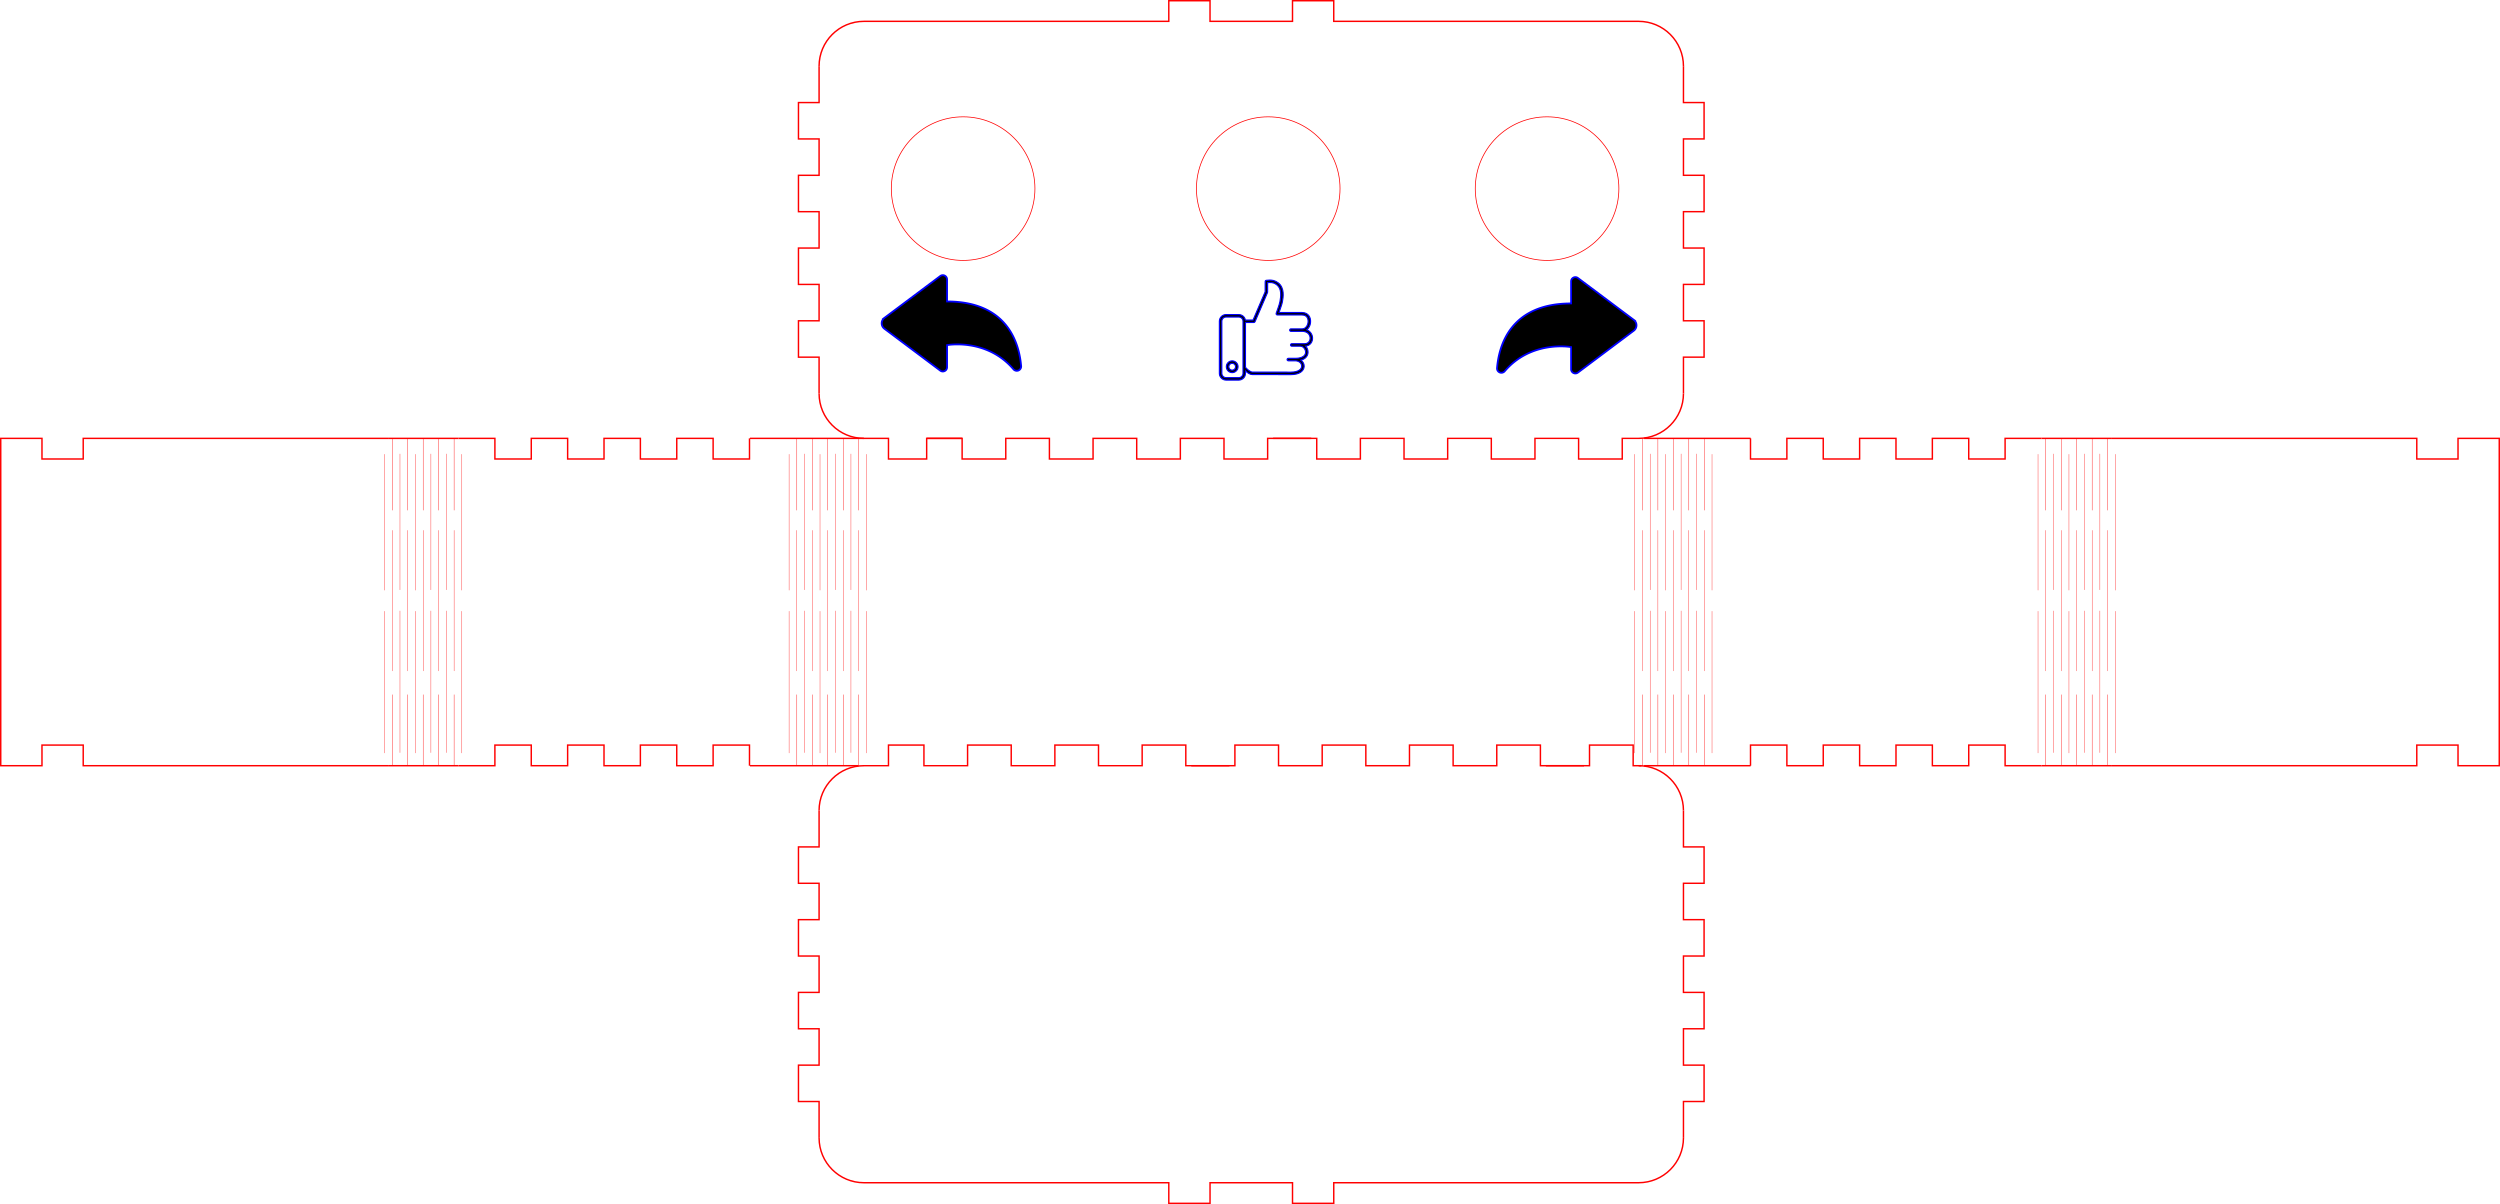 <?xml version="1.0" encoding="UTF-8" standalone="no"?>
<!-- Created with Inkscape (http://www.inkscape.org/) -->

<svg
   xmlns:dc="http://purl.org/dc/elements/1.1/"
   xmlns:cc="http://creativecommons.org/ns#"
   xmlns:rdf="http://www.w3.org/1999/02/22-rdf-syntax-ns#"
   xmlns:svg="http://www.w3.org/2000/svg"
   xmlns="http://www.w3.org/2000/svg"
   xmlns:sodipodi="http://sodipodi.sourceforge.net/DTD/sodipodi-0.dtd"
   xmlns:inkscape="http://www.inkscape.org/namespaces/inkscape"
   id="svg7899"
   version="1.1"
   inkscape:version="0.91 r13725"
   xml:space="preserve"
   width="48.498cm"
   height="23.358cm"
   viewBox="0 0 1718.421 827.65"
   sodipodi:docname="flexbox_v.1.3_4mmhout_v03.svg"><defs
     id="defs7903" /><sodipodi:namedview
     pagecolor="#ffffff"
     bordercolor="#666666"
     borderopacity="1"
     objecttolerance="10"
     gridtolerance="10"
     guidetolerance="10"
     inkscape:pageopacity="0"
     inkscape:pageshadow="2"
     inkscape:window-width="1920"
     inkscape:window-height="1018"
     id="namedview7901"
     showgrid="false"
     fit-margin-top="0"
     fit-margin-left="0"
     fit-margin-right="0"
     fit-margin-bottom="0"
     inkscape:zoom="1.1177456"
     inkscape:cx="627.66319"
     inkscape:cy="315.12494"
     inkscape:window-x="-8"
     inkscape:window-y="-8"
     inkscape:window-maximized="1"
     inkscape:current-layer="g7907"
     units="cm" /><g
     id="g7907"
     inkscape:groupmode="layer"
     inkscape:label="ink_ext_XXXXXX"
     transform="matrix(1.25,0,0,-1.25,254.067,1066.323)"><path
       inkscape:connector-curvature="0"
       id="path7913"
       style="fill:none;stroke:#ff0000;stroke-width:0.8;stroke-linecap:butt;stroke-linejoin:miter;stroke-miterlimit:10;stroke-dasharray:none;stroke-opacity:1"
       d="m 10.146,611.998 38.737,0 m 0,-180 -38.737,0" /><path
       inkscape:connector-curvature="0"
       id="path7917"
       style="fill:none;stroke:#ff0000;stroke-width:0.8;stroke-linecap:butt;stroke-linejoin:miter;stroke-miterlimit:10;stroke-dasharray:none;stroke-opacity:1"
       d="m 209.137,611.998 25.512,0 37.164,0 m -3,-180 -59.676,0"
       sodipodi:nodetypes="ccccc" /><path
       inkscape:connector-curvature="0"
       id="path7919"
       style="fill:none;stroke:#ff0000;stroke-width:0.8;stroke-linecap:butt;stroke-linejoin:miter;stroke-miterlimit:10;stroke-dasharray:none;stroke-opacity:1"
       d="m 10.146,611.998 -167.646,0 0,-11.34 -22.677,0 0,11.34 -22.677,0 0,-180 22.677,0 0,11.339 22.677,0 0,-11.339 167.646,0"
       sodipodi:nodetypes="cccccccccccc" /><path
       inkscape:connector-curvature="0"
       id="path7921"
       style="fill:none;stroke:#ff0000;stroke-width:0.8;stroke-linecap:butt;stroke-linejoin:miter;stroke-miterlimit:10;stroke-dasharray:none;stroke-opacity:1"
       d="m 48.883,611.998 20.001,0 0,-11.34 20,0 0,11.34 20,0 0,-11.34 20,0 0,11.34 20,0 0,-11.34 20,0 0,11.34 20.001,0 0,-11.34 20,0 0,11.34"
       sodipodi:nodetypes="ccccccccccccccccc" /><path
       inkscape:connector-curvature="0"
       id="path7923"
       style="fill:none;stroke:#ff0000;stroke-width:0.8;stroke-linecap:butt;stroke-linejoin:miter;stroke-miterlimit:10;stroke-dasharray:none;stroke-opacity:1"
       d="m 208.883,431.998 0,11.339 -20,0 0,-11.339 -20.001,0 0,11.339 -20,0 0,-11.339 -20,0 0,11.339 -20,0 0,-11.339 -20,0 0,11.339 -20,0 0,-11.339 -20.001,0"
       sodipodi:nodetypes="ccccccccccccccccc" /><path
       inkscape:connector-curvature="0"
       id="path7927"
       style="fill:none;stroke:#ff0000;stroke-width:0.8;stroke-linecap:butt;stroke-linejoin:miter;stroke-miterlimit:10;stroke-dasharray:none;stroke-opacity:1"
       d="m 958.083,611.998 -38.738,0 m 0,-180 38.738,0" /><path
       inkscape:connector-curvature="0"
       id="path7931"
       style="fill:none;stroke:#ff0000;stroke-width:0.8;stroke-linecap:butt;stroke-linejoin:miter;stroke-miterlimit:10;stroke-dasharray:none;stroke-opacity:1"
       d="m 759.393,611.998 -25.512,0 -33.069,0 m 0,-180 58.58,0"
       sodipodi:nodetypes="ccccc" /><path
       inkscape:connector-curvature="0"
       id="path7933"
       style="fill:none;stroke:#ff0000;stroke-width:0.8;stroke-linecap:butt;stroke-linejoin:miter;stroke-miterlimit:10;stroke-dasharray:none;stroke-opacity:1"
       d="m 958.083,611.998 167.646,0 0,-11.34 22.677,0 0,11.34 22.677,0 0,-180 -22.677,0 0,11.339 -22.677,0 0,-11.339 -167.646,0"
       sodipodi:nodetypes="cccccccccccc" /><path
       inkscape:connector-curvature="0"
       id="path7935"
       style="fill:none;stroke:#ff0000;stroke-width:0.8;stroke-linecap:butt;stroke-linejoin:miter;stroke-miterlimit:10;stroke-dasharray:none;stroke-opacity:1"
       d="m 919.345,611.998 -20,0 0,-11.34 -20,0 0,11.34 -20,0 0,-11.34 -20,0 0,11.34 -20,0 0,-11.34 -20.001,0 0,11.34 -20,0 0,-11.34 -20,0 0,11.34"
       sodipodi:nodetypes="ccccccccccccccccc" /><path
       inkscape:connector-curvature="0"
       id="path7937"
       style="fill:none;stroke:#ff0000;stroke-width:0.8;stroke-linecap:butt;stroke-linejoin:miter;stroke-miterlimit:10;stroke-dasharray:none;stroke-opacity:1"
       d="m 759.346,431.998 0,11.339 20,0 0,-11.339 20,0 0,11.339 20.001,0 0,-11.339 20,0 0,11.339 20,0 0,-11.339 20,0 0,11.339 20,0 0,-11.339 20,0"
       sodipodi:nodetypes="ccccccccccccccccc" /><path
       inkscape:connector-curvature="0"
       id="path7939"
       style="fill:none;stroke:#ff0000;stroke-width:0.8;stroke-linecap:butt;stroke-linejoin:miter;stroke-miterlimit:10;stroke-dasharray:none;stroke-opacity:1"
       d="m 496.813,611.998 24,0 0,-11.34 24,0 0,11.34 24,0 0,-11.34 24,0 0,11.34 24,0 0,-11.34 24,0 0,11.34 24,0 0,-11.34 24,0 0,11.34 9,0 m 0,0 0,0 c 13.62,0 24.661,11.041 24.661,24.661"
       sodipodi:nodetypes="ccccccccccccccccccccc" /><path
       inkscape:connector-curvature="0"
       id="path7941"
       style="fill:none;stroke:#ff0000;stroke-width:0.8;stroke-linecap:butt;stroke-linejoin:miter;stroke-miterlimit:10;stroke-dasharray:none;stroke-opacity:1"
       d="m 722.473,636.659 0,20 11.34,0 0,20 -11.34,0 0,20 11.34,0 0,20.001 -11.34,0 0,20 11.34,0 0,20 -11.34,0 0,20 11.34,0 0,20 -11.34,0 0,20"
       sodipodi:nodetypes="cccccccccccccccccc" /><path
       inkscape:connector-curvature="0"
       id="path7943"
       style="fill:none;stroke:#ff0000;stroke-width:0.8;stroke-linecap:butt;stroke-linejoin:miter;stroke-miterlimit:10;stroke-dasharray:none;stroke-opacity:1"
       d="m 722.473,816.658 c 0,13.62 -11.041,24.662 -24.661,24.662 l -167.646,0 0,11.339 -22.677,0 0,-11.339 -45.353,0 0,11.339 -22.677,0 0,-11.339 -167.646,0 0,0 c -13.62,0 -24.662,-11.042 -24.662,-24.662"
       sodipodi:nodetypes="csccccccccccc" /><path
       inkscape:connector-curvature="0"
       id="path7945"
       style="fill:none;stroke:#ff0000;stroke-width:0.8;stroke-linecap:butt;stroke-linejoin:miter;stroke-miterlimit:10;stroke-dasharray:none;stroke-opacity:1"
       d="m 247.152,816.658 0,-20 -11.337,0 0,-20 11.337,0 0,-20 -11.337,0 0,-20 11.337,0 0,-20 -11.337,0 0,-20.001 11.337,0 0,-20 -11.337,0 0,-20 11.337,0 0,-20"
       sodipodi:nodetypes="cccccccccccccccccc" /><path
       inkscape:connector-curvature="0"
       id="path7947"
       style="fill:none;stroke:#ff0000;stroke-width:0.8;stroke-linecap:butt;stroke-linejoin:miter;stroke-miterlimit:10;stroke-dasharray:none;stroke-opacity:1"
       d="m 247.152,636.659 c 0,-13.62 11.042,-24.661 24.662,-24.661"
       sodipodi:nodetypes="cc" /><path
       inkscape:connector-curvature="0"
       id="path7949"
       style="fill:none;stroke:#ff0000;stroke-width:0.8;stroke-linecap:butt;stroke-linejoin:miter;stroke-miterlimit:10;stroke-dasharray:none;stroke-opacity:1"
       d="m 472.813,431.998 -24,0 0,11.339 -24,0 0,-11.339 -24,0 0,11.339 -24,0 0,-11.339 -24,0 0,11.339 -24,0 0,-11.339 -24,0 0,11.339 -19.5,0 0,-11.339 -13.5,0 m 0,0 0,0 c -13.62,0 -24.662,-11.041 -24.662,-24.661"
       sodipodi:nodetypes="ccccccccccccccccccccc" /><path
       inkscape:connector-curvature="0"
       id="path7951"
       style="fill:none;stroke:#ff0000;stroke-width:0.8;stroke-linecap:butt;stroke-linejoin:miter;stroke-miterlimit:10;stroke-dasharray:none;stroke-opacity:1"
       d="m 247.152,407.338 0,-20.001 -11.337,0 0,-20 11.337,0 0,-20 -11.337,0 0,-20 11.337,0 0,-20 -11.337,0 0,-20 11.337,0 0,-20.001 -11.337,0 0,-20 11.337,0 0,-20" /><path
       inkscape:connector-curvature="0"
       id="path7953"
       style="fill:none;stroke:#ff0000;stroke-width:0.8;stroke-linecap:butt;stroke-linejoin:miter;stroke-miterlimit:10;stroke-dasharray:none;stroke-opacity:1"
       d="m 247.152,227.338 c 0,-13.62 11.042,-24.662 24.662,-24.662 l 167.646,0 0,-11.337 22.677,0 0,11.337 45.353,0 0,-11.337 22.677,0 0,11.337 167.646,0 0,0 c 13.62,0 24.661,11.042 24.661,24.662"
       sodipodi:nodetypes="csccccccccccc" /><path
       inkscape:connector-curvature="0"
       id="path7955"
       style="fill:none;stroke:#ff0000;stroke-width:0.8;stroke-linecap:butt;stroke-linejoin:miter;stroke-miterlimit:10;stroke-dasharray:none;stroke-opacity:1"
       d="m 722.473,227.338 0,20 11.34,0 0,20 -11.34,0 0,20 11.34,0 0,20.001 -11.34,0 0,20 11.34,0 0,20 -11.34,0 0,20 11.34,0 0,20 -11.34,0 0,20" /><path
       inkscape:connector-curvature="0"
       id="path7957"
       style="fill:none;stroke:#ff0000;stroke-width:0.8;stroke-linecap:butt;stroke-linejoin:miter;stroke-miterlimit:10;stroke-dasharray:none;stroke-opacity:1"
       d="m 722.473,407.338 c 0,13.62 -11.041,24.661 -24.661,24.661"
       sodipodi:nodetypes="cc" /><circle
       style="opacity:1;fill:none;fill-opacity:1;stroke:#ff0000;stroke-width:0.408;stroke-linecap:round;stroke-linejoin:round;stroke-miterlimit:4;stroke-dasharray:none;stroke-dashoffset:0;stroke-opacity:1"
       id="path4305"
       cx="326.364"
       cy="-749.336"
       r="39.481"
       transform="scale(1,-1)" /><circle
       style="opacity:1;fill:none;fill-opacity:1;stroke:#ff0000;stroke-width:0.408;stroke-linecap:round;stroke-linejoin:round;stroke-miterlimit:4;stroke-dasharray:none;stroke-dashoffset:0;stroke-opacity:1"
       id="path4305-1-6"
       cx="494.141"
       cy="-749.336"
       r="39.481"
       transform="scale(1,-1)" /><circle
       style="opacity:1;fill:none;fill-opacity:1;stroke:#ff0000;stroke-width:0.408;stroke-linecap:round;stroke-linejoin:round;stroke-miterlimit:4;stroke-dasharray:none;stroke-dashoffset:0;stroke-opacity:1"
       id="path4305-1-4"
       cx="647.477"
       cy="-749.336"
       r="39.481"
       transform="scale(1,-1)" /><path
       inkscape:connector-curvature="0"
       d="m 619.957,650.583 c 1,12.408 7.344,35.608 40.736,35.608 l 0,12.12 a 2.336,2.336 0 0 0 3.744,1.872 l 30.712,-23.008 a 3.736,3.736 0 0 0 0,-5.976 l -30.672,-23 a 2.336,2.336 0 0 0 -3.784,1.872 l 0,12.12 c 0,0 -21.776,4 -36.56,-13.336 a 2.4,2.4 0 0 0 -4.176,1.728 z"
       id="path6"
       style="fill:#000000;fill-opacity:1;stroke:#0000ff;stroke-width:1;stroke-opacity:1" /><path
       inkscape:connector-curvature="0"
       d="m 358.268,651.666 c -1,12.408 -7.344,35.608 -40.736,35.608 l 0,12.12 a 2.336,2.336 0 0 1 -3.744,1.872 l -30.712,-23.008 a 3.736,3.736 0 0 1 0,-5.976 l 30.672,-23 a 2.336,2.336 0 0 1 3.784,1.872 l 0,12.12 c 0,0 21.776,4 36.56,-13.336 a 2.4,2.4 0 0 1 4.176,1.728 z"
       id="path6-4"
       style="fill:#000000;fill-opacity:1;stroke:#0000ff;stroke-width:1;stroke-opacity:1" /><g
       transform="matrix(0.625,0,0,-0.625,461.642,1298.018)"
       id="g4"
       style="fill:#000000;fill-opacity:1;stroke:#0000ff;stroke-opacity:1"><path
         inkscape:connector-curvature="0"
         style="color:#000000;text-indent:0;text-transform:none;direction:ltr;baseline-shift:baseline;display:inline;overflow:visible;visibility:visible;fill:#000000;fill-opacity:1;fill-rule:evenodd;stroke:#0000ff;stroke-opacity:1;marker:none;enable-background:accumulate"
         d="m 20.267,1029.44 c -2.835,0 -5.134,2.352 -5.134,5.177 0,2.825 2.299,5.177 5.134,5.177 2.863,0 5.173,-2.352 5.173,-5.177 0,-2.825 -2.31,-5.177 -5.173,-5.177 z m 0,2.177 c 1.684,0 2.997,1.351 2.997,3 0,1.649 -1.314,3 -2.997,3 -1.635,0 -2.958,-1.351 -2.958,-3 0,-1.649 1.323,-3 2.958,-3 z"
         visibility="visible"
         display="inline"
         overflow="visible"
         id="path6-9" /><path
         inkscape:connector-curvature="0"
         style="color:#000000;text-indent:0;text-transform:none;direction:ltr;baseline-shift:baseline;display:inline;overflow:visible;visibility:visible;fill:#000000;fill-opacity:1;fill-rule:evenodd;stroke:#0000ff;stroke-opacity:1;marker:none;enable-background:accumulate"
         d="m 52.876,958.364 c -0.807,0.016 -1.678,0.085 -2.617,0.204 -0.512,0.064 -0.939,0.539 -0.952,1.054 l -0.034,9.082 -10.638,24.831 -6.729,0 c -0.514,-2.738 -2.941,-4.83 -5.846,-4.83 l -11.147,0 c -3.247,0 -5.914,2.669 -5.914,5.919 l 0,45.819 c 0,3.25 2.666,5.919 5.914,5.919 l 11.147,0 c 3.278,0 5.914,-2.668 5.914,-5.919 l 0,-2.177 c 0.198,0.184 0.392,0.355 0.612,0.544 1.472,1.27 3.33,2.687 5.438,2.687 8.86,0 33.986,0.034 33.986,0.034 3.715,-0.01 6.496,-0.767 8.428,-2.041 1.932,-1.273 3.004,-3.092 3.161,-4.932 0.187,-2.202 -0.913,-4.352 -2.821,-5.749 1.444,-0.393 2.627,-0.98 3.568,-1.701 1.839,-1.407 2.668,-3.365 2.685,-5.272 0.017,-1.987 -0.775,-3.962 -2.107,-5.375 1.907,-0.226 3.449,-1.101 4.486,-2.347 1.215,-1.46 1.711,-3.348 1.564,-5.238 -0.216,-2.764 -1.958,-5.505 -5.098,-6.803 0.474,-0.363 0.92,-0.764 1.292,-1.225 1.247,-1.546 1.944,-3.537 2.073,-5.545 0.13,-2.008 -0.305,-4.067 -1.529,-5.681 -1.224,-1.613 -3.252,-2.7 -5.88,-2.721 -6.772,0 -13.55,0 -20.323,0 0.975,-3.298 2.413,-6.477 2.957,-9.354 0.388,-2.194 0.882,-5.193 0.612,-8.232 -0.271,-3.053 -1.371,-6.225 -4.146,-8.402 -3.037,-2.334 -5.585,-2.576 -8.055,-2.551 z m 0.034,2.143 c 3.091,-0.115 4.762,0.584 6.695,2.109 2.194,1.719 3.057,4.178 3.297,6.871 0.239,2.693 -0.196,5.526 -0.578,7.688 -0.825,3.998 -2.394,7.441 -3.365,10.477 -0.216,0.657 0.362,1.442 1.054,1.429 l 21.785,0 c 2.069,0.019 3.35,0.741 4.18,1.837 0.833,1.097 1.189,2.668 1.087,4.252 -0.101,1.584 -0.681,3.15 -1.597,4.286 -0.916,1.136 -2.081,1.845 -3.602,1.837 -3.453,0 -6.966,0 -9.924,0 -0.574,-0.01 -1.103,0.513 -1.103,1.089 0,0.575 0.528,1.097 1.103,1.089 3.297,0 6.594,0 9.89,0 4.748,0.035 6.786,2.832 7.001,5.579 0.108,1.373 -0.31,2.698 -1.121,3.674 -0.811,0.976 -1.998,1.641 -3.807,1.633 -3.739,0 -7.477,0 -11.216,0 -0.574,-0.01 -1.103,0.513 -1.103,1.089 0,0.575 0.529,1.097 1.103,1.089 2.492,0 4.984,0 7.477,0 2.487,-0.045 4.714,2.647 4.69,5.272 -0.012,1.313 -0.499,2.549 -1.835,3.572 -1.333,1.019 -3.578,1.822 -7.069,1.837 -2.184,0 -4.414,0 -6.287,0 -0.575,-0.01 -1.103,0.513 -1.103,1.089 0,0.575 0.528,1.097 1.103,1.089 2.18,0 4.385,0 6.253,0 3.735,0.134 5.702,2.657 5.506,4.966 -0.099,1.158 -0.71,2.333 -2.175,3.3 -1.465,0.966 -3.828,1.691 -7.239,1.701 -0.011,-10e-5 -25.121,-0.034 -33.986,-0.034 -0.975,0 -2.688,-1.002 -4.01,-2.143 -1.074,-0.927 -1.765,-1.718 -2.039,-2.041 l 0,-39.424 7.375,0 c 0.415,-0.003 0.817,-0.267 0.986,-0.646 l 11.012,-25.716 c 0.06,-0.128 0.095,-0.267 0.102,-0.408 l 0.034,-8.334 c 0.489,-0.053 0.997,-0.074 1.427,-0.102 z m -37.997,30.376 11.147,0 c 2.117,0 3.738,1.669 3.738,3.742 l 0,40.921 c 0,0.034 0,0.068 0,0.102 l 0,4.796 c 0,2.072 -1.621,3.742 -3.738,3.742 l -11.147,0 c -2.07,0 -3.738,-1.669 -3.738,-3.742 l 0,-45.819 c 0,-2.072 1.668,-3.742 3.738,-3.742 z"
         visibility="visible"
         display="inline"
         overflow="visible"
         id="path8" /></g><path
       d="m 306.313,611.998 19.5,0 0,-11.34 24,0 0,11.34 24,0 0,-11.34 24,0 0,11.34 24,0 0,-11.34 24,0 0,11.34 24,0 0,-11.34 24,0 0,11.34 24,0"
       style="fill:none;stroke:#ff0000;stroke-width:0.8;stroke-linecap:butt;stroke-linejoin:miter;stroke-miterlimit:10;stroke-dasharray:none;stroke-opacity:1"
       id="path1677"
       inkscape:connector-curvature="0"
       sodipodi:nodetypes="cccccccccccccccccc" /><path
       sodipodi:nodetypes="cccccc"
       inkscape:connector-curvature="0"
       id="path1679"
       style="fill:none;stroke:#ff0000;stroke-width:0.8;stroke-linecap:butt;stroke-linejoin:miter;stroke-miterlimit:10;stroke-dasharray:none;stroke-opacity:1"
       d="m 271.813,611.998 13.5,0 0,-11.34 21,0 0,11.34 19.5,0" /><path
       d="m 667.813,431.998 -24,0 0,11.339 -24,0 0,-11.339 -24,0 0,11.339 -24,0 0,-11.339 -24,0 0,11.339 -24,0 0,-11.339 -24,0 0,11.339 -24,0 0,-11.339 -24,0"
       style="fill:none;stroke:#ff0000;stroke-width:0.8;stroke-linecap:butt;stroke-linejoin:miter;stroke-miterlimit:10;stroke-dasharray:none;stroke-opacity:1"
       id="path1681"
       inkscape:connector-curvature="0"
       sodipodi:nodetypes="cccccccccccccccccc" /><path
       sodipodi:nodetypes="cccccc"
       inkscape:connector-curvature="0"
       id="path1683"
       style="fill:none;stroke:#ff0000;stroke-width:0.8;stroke-linecap:butt;stroke-linejoin:miter;stroke-miterlimit:10;stroke-dasharray:none;stroke-opacity:1"
       d="m 699.313,431.998 -4.5,0 0,11.339 -24,0 0,-11.339 -24,0" /><g
       id="g6688"
       style="stroke:#ff0000;stroke-opacity:1"
       transform="translate(-40.909,0.299)"><path
         sodipodi:nodetypes="cc"
         inkscape:connector-curvature="0"
         id="line5134"
         d="m 958.362,516.7 0,-78.076"
         style="clip-rule:evenodd;fill:none;fill-rule:evenodd;stroke:#ff0000;stroke-width:0.191;stroke-opacity:1;image-rendering:optimizeQuality;shape-rendering:geometricPrecision;text-rendering:geometricPrecision" /><path
         sodipodi:nodetypes="cc"
         inkscape:connector-curvature="0"
         id="line5136"
         d="m 958.362,603.019 0,-74.865"
         style="clip-rule:evenodd;fill:none;fill-rule:evenodd;stroke:#ff0000;stroke-width:0.191;stroke-opacity:1;image-rendering:optimizeQuality;shape-rendering:geometricPrecision;text-rendering:geometricPrecision" /><path
         sodipodi:nodetypes="cc"
         inkscape:connector-curvature="0"
         id="line5146"
         d="m 962.615,561.179 0,-77.434"
         style="clip-rule:evenodd;fill:none;fill-rule:evenodd;stroke:#ff0000;stroke-width:0.191;stroke-opacity:1;image-rendering:optimizeQuality;shape-rendering:geometricPrecision;text-rendering:geometricPrecision" /><path
         sodipodi:nodetypes="cc"
         inkscape:connector-curvature="0"
         id="line5156"
         d="m 966.867,516.895 0,-78.076"
         style="clip-rule:evenodd;fill:none;fill-rule:evenodd;stroke:#ff0000;stroke-width:0.191;stroke-opacity:1;image-rendering:optimizeQuality;shape-rendering:geometricPrecision;text-rendering:geometricPrecision" /><path
         sodipodi:nodetypes="cc"
         inkscape:connector-curvature="0"
         id="line5158"
         d="m 966.867,603.214 0,-74.865"
         style="clip-rule:evenodd;fill:none;fill-rule:evenodd;stroke:#ff0000;stroke-width:0.191;stroke-opacity:1;image-rendering:optimizeQuality;shape-rendering:geometricPrecision;text-rendering:geometricPrecision" /><path
         sodipodi:nodetypes="cc"
         inkscape:connector-curvature="0"
         id="line5168"
         d="m 971.119,561.179 0,-77.434"
         style="clip-rule:evenodd;fill:none;fill-rule:evenodd;stroke:#ff0000;stroke-width:0.191;stroke-opacity:1;image-rendering:optimizeQuality;shape-rendering:geometricPrecision;text-rendering:geometricPrecision" /><path
         sodipodi:nodetypes="cc"
         inkscape:connector-curvature="0"
         id="line5178"
         d="m 975.37,516.7 0,-78.076"
         style="clip-rule:evenodd;fill:none;fill-rule:evenodd;stroke:#ff0000;stroke-width:0.191;stroke-opacity:1;image-rendering:optimizeQuality;shape-rendering:geometricPrecision;text-rendering:geometricPrecision" /><path
         sodipodi:nodetypes="cc"
         inkscape:connector-curvature="0"
         id="line5180"
         d="m 975.37,603.019 0,-74.865"
         style="clip-rule:evenodd;fill:none;fill-rule:evenodd;stroke:#ff0000;stroke-width:0.191;stroke-opacity:1;image-rendering:optimizeQuality;shape-rendering:geometricPrecision;text-rendering:geometricPrecision" /><path
         sodipodi:nodetypes="cc"
         inkscape:connector-curvature="0"
         id="line5190"
         d="m 979.623,561.179 0,-77.434"
         style="clip-rule:evenodd;fill:none;fill-rule:evenodd;stroke:#ff0000;stroke-width:0.191;stroke-opacity:1;image-rendering:optimizeQuality;shape-rendering:geometricPrecision;text-rendering:geometricPrecision" /><path
         sodipodi:nodetypes="cc"
         inkscape:connector-curvature="0"
         id="line5200"
         d="m 983.875,516.895 0,-78.076"
         style="clip-rule:evenodd;fill:none;fill-rule:evenodd;stroke:#ff0000;stroke-width:0.191;stroke-opacity:1;image-rendering:optimizeQuality;shape-rendering:geometricPrecision;text-rendering:geometricPrecision" /><path
         sodipodi:nodetypes="cc"
         inkscape:connector-curvature="0"
         id="line5202"
         d="m 983.875,603.214 0,-74.865"
         style="clip-rule:evenodd;fill:none;fill-rule:evenodd;stroke:#ff0000;stroke-width:0.191;stroke-opacity:1;image-rendering:optimizeQuality;shape-rendering:geometricPrecision;text-rendering:geometricPrecision" /><path
         sodipodi:nodetypes="cc"
         inkscape:connector-curvature="0"
         id="line5212"
         d="m 988.127,561.179 0,-77.434"
         style="clip-rule:evenodd;fill:none;fill-rule:evenodd;stroke:#ff0000;stroke-width:0.191;stroke-opacity:1;image-rendering:optimizeQuality;shape-rendering:geometricPrecision;text-rendering:geometricPrecision" /><path
         sodipodi:nodetypes="cc"
         inkscape:connector-curvature="0"
         id="line5222"
         d="m 992.379,516.895 0,-78.076"
         style="clip-rule:evenodd;fill:none;fill-rule:evenodd;stroke:#ff0000;stroke-width:0.191;stroke-opacity:1;image-rendering:optimizeQuality;shape-rendering:geometricPrecision;text-rendering:geometricPrecision" /><path
         sodipodi:nodetypes="cc"
         inkscape:connector-curvature="0"
         id="line5224"
         d="m 992.379,603.214 0,-74.865"
         style="clip-rule:evenodd;fill:none;fill-rule:evenodd;stroke:#ff0000;stroke-width:0.191;stroke-opacity:1;image-rendering:optimizeQuality;shape-rendering:geometricPrecision;text-rendering:geometricPrecision" /><path
         sodipodi:nodetypes="cc"
         inkscape:connector-curvature="0"
         id="line5234"
         d="m 996.631,561.179 0,-77.434"
         style="clip-rule:evenodd;fill:none;fill-rule:evenodd;stroke:#ff0000;stroke-width:0.191;stroke-opacity:1;image-rendering:optimizeQuality;shape-rendering:geometricPrecision;text-rendering:geometricPrecision" /><g
         transform="matrix(1,0,0,0.78,47.676,278.475)"
         id="g6474"
         style="stroke:#ff0000;stroke-opacity:1"><path
           sodipodi:nodetypes="cc"
           inkscape:connector-curvature="0"
           id="line5148"
           d="m 914.939,427.269 0,-50.789"
           style="clip-rule:evenodd;fill:none;fill-rule:evenodd;stroke:#ff0000;stroke-width:0.216;stroke-opacity:1;image-rendering:optimizeQuality;shape-rendering:geometricPrecision;text-rendering:geometricPrecision" /><path
           sodipodi:nodetypes="cc"
           inkscape:connector-curvature="0"
           id="line5170"
           d="m 923.443,427.269 0,-50.789"
           style="clip-rule:evenodd;fill:none;fill-rule:evenodd;stroke:#ff0000;stroke-width:0.216;stroke-opacity:1;image-rendering:optimizeQuality;shape-rendering:geometricPrecision;text-rendering:geometricPrecision" /><path
           sodipodi:nodetypes="cc"
           inkscape:connector-curvature="0"
           id="line5192"
           d="m 931.947,427.269 0,-50.789"
           style="clip-rule:evenodd;fill:none;fill-rule:evenodd;stroke:#ff0000;stroke-width:0.216;stroke-opacity:1;image-rendering:optimizeQuality;shape-rendering:geometricPrecision;text-rendering:geometricPrecision" /><path
           sodipodi:nodetypes="cc"
           inkscape:connector-curvature="0"
           id="line5214"
           d="m 940.451,427.269 0,-50.789"
           style="clip-rule:evenodd;fill:none;fill-rule:evenodd;stroke:#ff0000;stroke-width:0.216;stroke-opacity:1;image-rendering:optimizeQuality;shape-rendering:geometricPrecision;text-rendering:geometricPrecision" /><path
           sodipodi:nodetypes="cc"
           inkscape:connector-curvature="0"
           id="line5236"
           d="m 948.955,427.269 0,-50.789"
           style="clip-rule:evenodd;fill:none;fill-rule:evenodd;stroke:#ff0000;stroke-width:0.216;stroke-opacity:1;image-rendering:optimizeQuality;shape-rendering:geometricPrecision;text-rendering:geometricPrecision" /></g><path
         sodipodi:nodetypes="cc"
         inkscape:connector-curvature="0"
         id="line5244"
         d="m 1000.883,516.7 0,-78.076"
         style="clip-rule:evenodd;fill:none;fill-rule:evenodd;stroke:#ff0000;stroke-width:0.191;stroke-opacity:1;image-rendering:optimizeQuality;shape-rendering:geometricPrecision;text-rendering:geometricPrecision" /><path
         sodipodi:nodetypes="cc"
         inkscape:connector-curvature="0"
         id="line5246"
         d="m 1000.883,603.019 0,-74.865"
         style="clip-rule:evenodd;fill:none;fill-rule:evenodd;stroke:#ff0000;stroke-width:0.191;stroke-opacity:1;image-rendering:optimizeQuality;shape-rendering:geometricPrecision;text-rendering:geometricPrecision" /><g
         transform="matrix(1,0,0,0.78,47.676,142.358)"
         id="g6481"
         style="stroke:#ff0000;stroke-opacity:1"><path
           sodipodi:nodetypes="cc"
           inkscape:connector-curvature="0"
           id="line6483"
           d="m 914.939,421.097 0,-50.377"
           style="clip-rule:evenodd;fill:none;fill-rule:evenodd;stroke:#ff0000;stroke-width:0.216;stroke-opacity:1;image-rendering:optimizeQuality;shape-rendering:geometricPrecision;text-rendering:geometricPrecision" /><path
           sodipodi:nodetypes="cc"
           inkscape:connector-curvature="0"
           id="line6485"
           d="m 923.443,421.097 0,-50.377"
           style="clip-rule:evenodd;fill:none;fill-rule:evenodd;stroke:#ff0000;stroke-width:0.216;stroke-opacity:1;image-rendering:optimizeQuality;shape-rendering:geometricPrecision;text-rendering:geometricPrecision" /><path
           sodipodi:nodetypes="cc"
           inkscape:connector-curvature="0"
           id="line6487"
           d="m 931.947,421.097 0,-50.377"
           style="clip-rule:evenodd;fill:none;fill-rule:evenodd;stroke:#ff0000;stroke-width:0.216;stroke-opacity:1;image-rendering:optimizeQuality;shape-rendering:geometricPrecision;text-rendering:geometricPrecision" /><path
           sodipodi:nodetypes="cc"
           inkscape:connector-curvature="0"
           id="line6489"
           d="m 940.451,421.097 0,-50.377"
           style="clip-rule:evenodd;fill:none;fill-rule:evenodd;stroke:#ff0000;stroke-width:0.216;stroke-opacity:1;image-rendering:optimizeQuality;shape-rendering:geometricPrecision;text-rendering:geometricPrecision" /><path
           sodipodi:nodetypes="cc"
           inkscape:connector-curvature="0"
           id="line6491"
           d="m 948.955,421.097 0,-50.377"
           style="clip-rule:evenodd;fill:none;fill-rule:evenodd;stroke:#ff0000;stroke-width:0.216;stroke-opacity:1;image-rendering:optimizeQuality;shape-rendering:geometricPrecision;text-rendering:geometricPrecision" /></g></g><g
       transform="translate(-262.704,0.299)"
       style="stroke:#ff0000;stroke-opacity:1"
       id="g1864"><path
         style="clip-rule:evenodd;fill:none;fill-rule:evenodd;stroke:#ff0000;stroke-width:0.191;stroke-opacity:1;image-rendering:optimizeQuality;shape-rendering:geometricPrecision;text-rendering:geometricPrecision"
         d="m 958.362,516.7 0,-78.076"
         id="path1806"
         inkscape:connector-curvature="0"
         sodipodi:nodetypes="cc" /><path
         style="clip-rule:evenodd;fill:none;fill-rule:evenodd;stroke:#ff0000;stroke-width:0.191;stroke-opacity:1;image-rendering:optimizeQuality;shape-rendering:geometricPrecision;text-rendering:geometricPrecision"
         d="m 958.362,603.019 0,-74.865"
         id="path1808"
         inkscape:connector-curvature="0"
         sodipodi:nodetypes="cc" /><path
         style="clip-rule:evenodd;fill:none;fill-rule:evenodd;stroke:#ff0000;stroke-width:0.191;stroke-opacity:1;image-rendering:optimizeQuality;shape-rendering:geometricPrecision;text-rendering:geometricPrecision"
         d="m 962.615,561.179 0,-77.434"
         id="path1810"
         inkscape:connector-curvature="0"
         sodipodi:nodetypes="cc" /><path
         style="clip-rule:evenodd;fill:none;fill-rule:evenodd;stroke:#ff0000;stroke-width:0.191;stroke-opacity:1;image-rendering:optimizeQuality;shape-rendering:geometricPrecision;text-rendering:geometricPrecision"
         d="m 966.867,516.895 0,-78.076"
         id="path1812"
         inkscape:connector-curvature="0"
         sodipodi:nodetypes="cc" /><path
         style="clip-rule:evenodd;fill:none;fill-rule:evenodd;stroke:#ff0000;stroke-width:0.191;stroke-opacity:1;image-rendering:optimizeQuality;shape-rendering:geometricPrecision;text-rendering:geometricPrecision"
         d="m 966.867,603.214 0,-74.865"
         id="path1814"
         inkscape:connector-curvature="0"
         sodipodi:nodetypes="cc" /><path
         style="clip-rule:evenodd;fill:none;fill-rule:evenodd;stroke:#ff0000;stroke-width:0.191;stroke-opacity:1;image-rendering:optimizeQuality;shape-rendering:geometricPrecision;text-rendering:geometricPrecision"
         d="m 971.119,561.179 0,-77.434"
         id="path1816"
         inkscape:connector-curvature="0"
         sodipodi:nodetypes="cc" /><path
         style="clip-rule:evenodd;fill:none;fill-rule:evenodd;stroke:#ff0000;stroke-width:0.191;stroke-opacity:1;image-rendering:optimizeQuality;shape-rendering:geometricPrecision;text-rendering:geometricPrecision"
         d="m 975.37,516.7 0,-78.076"
         id="path1818"
         inkscape:connector-curvature="0"
         sodipodi:nodetypes="cc" /><path
         style="clip-rule:evenodd;fill:none;fill-rule:evenodd;stroke:#ff0000;stroke-width:0.191;stroke-opacity:1;image-rendering:optimizeQuality;shape-rendering:geometricPrecision;text-rendering:geometricPrecision"
         d="m 975.37,603.019 0,-74.865"
         id="path1820"
         inkscape:connector-curvature="0"
         sodipodi:nodetypes="cc" /><path
         style="clip-rule:evenodd;fill:none;fill-rule:evenodd;stroke:#ff0000;stroke-width:0.191;stroke-opacity:1;image-rendering:optimizeQuality;shape-rendering:geometricPrecision;text-rendering:geometricPrecision"
         d="m 979.623,561.179 0,-77.434"
         id="path1822"
         inkscape:connector-curvature="0"
         sodipodi:nodetypes="cc" /><path
         style="clip-rule:evenodd;fill:none;fill-rule:evenodd;stroke:#ff0000;stroke-width:0.191;stroke-opacity:1;image-rendering:optimizeQuality;shape-rendering:geometricPrecision;text-rendering:geometricPrecision"
         d="m 983.875,516.895 0,-78.076"
         id="path1824"
         inkscape:connector-curvature="0"
         sodipodi:nodetypes="cc" /><path
         style="clip-rule:evenodd;fill:none;fill-rule:evenodd;stroke:#ff0000;stroke-width:0.191;stroke-opacity:1;image-rendering:optimizeQuality;shape-rendering:geometricPrecision;text-rendering:geometricPrecision"
         d="m 983.875,603.214 0,-74.865"
         id="path1826"
         inkscape:connector-curvature="0"
         sodipodi:nodetypes="cc" /><path
         style="clip-rule:evenodd;fill:none;fill-rule:evenodd;stroke:#ff0000;stroke-width:0.191;stroke-opacity:1;image-rendering:optimizeQuality;shape-rendering:geometricPrecision;text-rendering:geometricPrecision"
         d="m 988.127,561.179 0,-77.434"
         id="path1828"
         inkscape:connector-curvature="0"
         sodipodi:nodetypes="cc" /><path
         style="clip-rule:evenodd;fill:none;fill-rule:evenodd;stroke:#ff0000;stroke-width:0.191;stroke-opacity:1;image-rendering:optimizeQuality;shape-rendering:geometricPrecision;text-rendering:geometricPrecision"
         d="m 992.379,516.895 0,-78.076"
         id="path1830"
         inkscape:connector-curvature="0"
         sodipodi:nodetypes="cc" /><path
         style="clip-rule:evenodd;fill:none;fill-rule:evenodd;stroke:#ff0000;stroke-width:0.191;stroke-opacity:1;image-rendering:optimizeQuality;shape-rendering:geometricPrecision;text-rendering:geometricPrecision"
         d="m 992.379,603.214 0,-74.865"
         id="path1832"
         inkscape:connector-curvature="0"
         sodipodi:nodetypes="cc" /><path
         style="clip-rule:evenodd;fill:none;fill-rule:evenodd;stroke:#ff0000;stroke-width:0.191;stroke-opacity:1;image-rendering:optimizeQuality;shape-rendering:geometricPrecision;text-rendering:geometricPrecision"
         d="m 996.631,561.179 0,-77.434"
         id="path1834"
         inkscape:connector-curvature="0"
         sodipodi:nodetypes="cc" /><g
         style="stroke:#ff0000;stroke-opacity:1"
         id="g1846"
         transform="matrix(1,0,0,0.78,47.676,278.475)"><path
           style="clip-rule:evenodd;fill:none;fill-rule:evenodd;stroke:#ff0000;stroke-width:0.216;stroke-opacity:1;image-rendering:optimizeQuality;shape-rendering:geometricPrecision;text-rendering:geometricPrecision"
           d="m 914.939,427.269 0,-50.789"
           id="path1836"
           inkscape:connector-curvature="0"
           sodipodi:nodetypes="cc" /><path
           style="clip-rule:evenodd;fill:none;fill-rule:evenodd;stroke:#ff0000;stroke-width:0.216;stroke-opacity:1;image-rendering:optimizeQuality;shape-rendering:geometricPrecision;text-rendering:geometricPrecision"
           d="m 923.443,427.269 0,-50.789"
           id="path1838"
           inkscape:connector-curvature="0"
           sodipodi:nodetypes="cc" /><path
           style="clip-rule:evenodd;fill:none;fill-rule:evenodd;stroke:#ff0000;stroke-width:0.216;stroke-opacity:1;image-rendering:optimizeQuality;shape-rendering:geometricPrecision;text-rendering:geometricPrecision"
           d="m 931.947,427.269 0,-50.789"
           id="path1840"
           inkscape:connector-curvature="0"
           sodipodi:nodetypes="cc" /><path
           style="clip-rule:evenodd;fill:none;fill-rule:evenodd;stroke:#ff0000;stroke-width:0.216;stroke-opacity:1;image-rendering:optimizeQuality;shape-rendering:geometricPrecision;text-rendering:geometricPrecision"
           d="m 940.451,427.269 0,-50.789"
           id="path1842"
           inkscape:connector-curvature="0"
           sodipodi:nodetypes="cc" /><path
           style="clip-rule:evenodd;fill:none;fill-rule:evenodd;stroke:#ff0000;stroke-width:0.216;stroke-opacity:1;image-rendering:optimizeQuality;shape-rendering:geometricPrecision;text-rendering:geometricPrecision"
           d="m 948.955,427.269 0,-50.789"
           id="path1844"
           inkscape:connector-curvature="0"
           sodipodi:nodetypes="cc" /></g><path
         style="clip-rule:evenodd;fill:none;fill-rule:evenodd;stroke:#ff0000;stroke-width:0.191;stroke-opacity:1;image-rendering:optimizeQuality;shape-rendering:geometricPrecision;text-rendering:geometricPrecision"
         d="m 1000.883,516.7 0,-78.076"
         id="path1848"
         inkscape:connector-curvature="0"
         sodipodi:nodetypes="cc" /><path
         style="clip-rule:evenodd;fill:none;fill-rule:evenodd;stroke:#ff0000;stroke-width:0.191;stroke-opacity:1;image-rendering:optimizeQuality;shape-rendering:geometricPrecision;text-rendering:geometricPrecision"
         d="m 1000.883,603.019 0,-74.865"
         id="path1850"
         inkscape:connector-curvature="0"
         sodipodi:nodetypes="cc" /><g
         style="stroke:#ff0000;stroke-opacity:1"
         id="g1862"
         transform="matrix(1,0,0,0.78,47.676,142.358)"><path
           style="clip-rule:evenodd;fill:none;fill-rule:evenodd;stroke:#ff0000;stroke-width:0.216;stroke-opacity:1;image-rendering:optimizeQuality;shape-rendering:geometricPrecision;text-rendering:geometricPrecision"
           d="m 914.939,421.097 0,-50.377"
           id="path1852"
           inkscape:connector-curvature="0"
           sodipodi:nodetypes="cc" /><path
           style="clip-rule:evenodd;fill:none;fill-rule:evenodd;stroke:#ff0000;stroke-width:0.216;stroke-opacity:1;image-rendering:optimizeQuality;shape-rendering:geometricPrecision;text-rendering:geometricPrecision"
           d="m 923.443,421.097 0,-50.377"
           id="path1854"
           inkscape:connector-curvature="0"
           sodipodi:nodetypes="cc" /><path
           style="clip-rule:evenodd;fill:none;fill-rule:evenodd;stroke:#ff0000;stroke-width:0.216;stroke-opacity:1;image-rendering:optimizeQuality;shape-rendering:geometricPrecision;text-rendering:geometricPrecision"
           d="m 931.947,421.097 0,-50.377"
           id="path1856"
           inkscape:connector-curvature="0"
           sodipodi:nodetypes="cc" /><path
           style="clip-rule:evenodd;fill:none;fill-rule:evenodd;stroke:#ff0000;stroke-width:0.216;stroke-opacity:1;image-rendering:optimizeQuality;shape-rendering:geometricPrecision;text-rendering:geometricPrecision"
           d="m 940.451,421.097 0,-50.377"
           id="path1858"
           inkscape:connector-curvature="0"
           sodipodi:nodetypes="cc" /><path
           style="clip-rule:evenodd;fill:none;fill-rule:evenodd;stroke:#ff0000;stroke-width:0.216;stroke-opacity:1;image-rendering:optimizeQuality;shape-rendering:geometricPrecision;text-rendering:geometricPrecision"
           d="m 948.955,421.097 0,-50.377"
           id="path1860"
           inkscape:connector-curvature="0"
           sodipodi:nodetypes="cc" /></g></g><g
       id="g1924"
       style="stroke:#ff0000;stroke-opacity:1"
       transform="translate(-727.704,0.299)"><path
         sodipodi:nodetypes="cc"
         inkscape:connector-curvature="0"
         id="path1866"
         d="m 958.362,516.7 0,-78.076"
         style="clip-rule:evenodd;fill:none;fill-rule:evenodd;stroke:#ff0000;stroke-width:0.191;stroke-opacity:1;image-rendering:optimizeQuality;shape-rendering:geometricPrecision;text-rendering:geometricPrecision" /><path
         sodipodi:nodetypes="cc"
         inkscape:connector-curvature="0"
         id="path1868"
         d="m 958.362,603.019 0,-74.865"
         style="clip-rule:evenodd;fill:none;fill-rule:evenodd;stroke:#ff0000;stroke-width:0.191;stroke-opacity:1;image-rendering:optimizeQuality;shape-rendering:geometricPrecision;text-rendering:geometricPrecision" /><path
         sodipodi:nodetypes="cc"
         inkscape:connector-curvature="0"
         id="path1870"
         d="m 962.615,561.179 0,-77.434"
         style="clip-rule:evenodd;fill:none;fill-rule:evenodd;stroke:#ff0000;stroke-width:0.191;stroke-opacity:1;image-rendering:optimizeQuality;shape-rendering:geometricPrecision;text-rendering:geometricPrecision" /><path
         sodipodi:nodetypes="cc"
         inkscape:connector-curvature="0"
         id="path1872"
         d="m 966.867,516.895 0,-78.076"
         style="clip-rule:evenodd;fill:none;fill-rule:evenodd;stroke:#ff0000;stroke-width:0.191;stroke-opacity:1;image-rendering:optimizeQuality;shape-rendering:geometricPrecision;text-rendering:geometricPrecision" /><path
         sodipodi:nodetypes="cc"
         inkscape:connector-curvature="0"
         id="path1874"
         d="m 966.867,603.214 0,-74.865"
         style="clip-rule:evenodd;fill:none;fill-rule:evenodd;stroke:#ff0000;stroke-width:0.191;stroke-opacity:1;image-rendering:optimizeQuality;shape-rendering:geometricPrecision;text-rendering:geometricPrecision" /><path
         sodipodi:nodetypes="cc"
         inkscape:connector-curvature="0"
         id="path1876"
         d="m 971.119,561.179 0,-77.434"
         style="clip-rule:evenodd;fill:none;fill-rule:evenodd;stroke:#ff0000;stroke-width:0.191;stroke-opacity:1;image-rendering:optimizeQuality;shape-rendering:geometricPrecision;text-rendering:geometricPrecision" /><path
         sodipodi:nodetypes="cc"
         inkscape:connector-curvature="0"
         id="path1878"
         d="m 975.37,516.7 0,-78.076"
         style="clip-rule:evenodd;fill:none;fill-rule:evenodd;stroke:#ff0000;stroke-width:0.191;stroke-opacity:1;image-rendering:optimizeQuality;shape-rendering:geometricPrecision;text-rendering:geometricPrecision" /><path
         sodipodi:nodetypes="cc"
         inkscape:connector-curvature="0"
         id="path1880"
         d="m 975.37,603.019 0,-74.865"
         style="clip-rule:evenodd;fill:none;fill-rule:evenodd;stroke:#ff0000;stroke-width:0.191;stroke-opacity:1;image-rendering:optimizeQuality;shape-rendering:geometricPrecision;text-rendering:geometricPrecision" /><path
         sodipodi:nodetypes="cc"
         inkscape:connector-curvature="0"
         id="path1882"
         d="m 979.623,561.179 0,-77.434"
         style="clip-rule:evenodd;fill:none;fill-rule:evenodd;stroke:#ff0000;stroke-width:0.191;stroke-opacity:1;image-rendering:optimizeQuality;shape-rendering:geometricPrecision;text-rendering:geometricPrecision" /><path
         sodipodi:nodetypes="cc"
         inkscape:connector-curvature="0"
         id="path1884"
         d="m 983.875,516.895 0,-78.076"
         style="clip-rule:evenodd;fill:none;fill-rule:evenodd;stroke:#ff0000;stroke-width:0.191;stroke-opacity:1;image-rendering:optimizeQuality;shape-rendering:geometricPrecision;text-rendering:geometricPrecision" /><path
         sodipodi:nodetypes="cc"
         inkscape:connector-curvature="0"
         id="path1886"
         d="m 983.875,603.214 0,-74.865"
         style="clip-rule:evenodd;fill:none;fill-rule:evenodd;stroke:#ff0000;stroke-width:0.191;stroke-opacity:1;image-rendering:optimizeQuality;shape-rendering:geometricPrecision;text-rendering:geometricPrecision" /><path
         sodipodi:nodetypes="cc"
         inkscape:connector-curvature="0"
         id="path1888"
         d="m 988.127,561.179 0,-77.434"
         style="clip-rule:evenodd;fill:none;fill-rule:evenodd;stroke:#ff0000;stroke-width:0.191;stroke-opacity:1;image-rendering:optimizeQuality;shape-rendering:geometricPrecision;text-rendering:geometricPrecision" /><path
         sodipodi:nodetypes="cc"
         inkscape:connector-curvature="0"
         id="path1890"
         d="m 992.379,516.895 0,-78.076"
         style="clip-rule:evenodd;fill:none;fill-rule:evenodd;stroke:#ff0000;stroke-width:0.191;stroke-opacity:1;image-rendering:optimizeQuality;shape-rendering:geometricPrecision;text-rendering:geometricPrecision" /><path
         sodipodi:nodetypes="cc"
         inkscape:connector-curvature="0"
         id="path1892"
         d="m 992.379,603.214 0,-74.865"
         style="clip-rule:evenodd;fill:none;fill-rule:evenodd;stroke:#ff0000;stroke-width:0.191;stroke-opacity:1;image-rendering:optimizeQuality;shape-rendering:geometricPrecision;text-rendering:geometricPrecision" /><path
         sodipodi:nodetypes="cc"
         inkscape:connector-curvature="0"
         id="path1894"
         d="m 996.631,561.179 0,-77.434"
         style="clip-rule:evenodd;fill:none;fill-rule:evenodd;stroke:#ff0000;stroke-width:0.191;stroke-opacity:1;image-rendering:optimizeQuality;shape-rendering:geometricPrecision;text-rendering:geometricPrecision" /><g
         transform="matrix(1,0,0,0.78,47.676,278.475)"
         id="g1906"
         style="stroke:#ff0000;stroke-opacity:1"><path
           sodipodi:nodetypes="cc"
           inkscape:connector-curvature="0"
           id="path1896"
           d="m 914.939,427.269 0,-50.789"
           style="clip-rule:evenodd;fill:none;fill-rule:evenodd;stroke:#ff0000;stroke-width:0.216;stroke-opacity:1;image-rendering:optimizeQuality;shape-rendering:geometricPrecision;text-rendering:geometricPrecision" /><path
           sodipodi:nodetypes="cc"
           inkscape:connector-curvature="0"
           id="path1898"
           d="m 923.443,427.269 0,-50.789"
           style="clip-rule:evenodd;fill:none;fill-rule:evenodd;stroke:#ff0000;stroke-width:0.216;stroke-opacity:1;image-rendering:optimizeQuality;shape-rendering:geometricPrecision;text-rendering:geometricPrecision" /><path
           sodipodi:nodetypes="cc"
           inkscape:connector-curvature="0"
           id="path1900"
           d="m 931.947,427.269 0,-50.789"
           style="clip-rule:evenodd;fill:none;fill-rule:evenodd;stroke:#ff0000;stroke-width:0.216;stroke-opacity:1;image-rendering:optimizeQuality;shape-rendering:geometricPrecision;text-rendering:geometricPrecision" /><path
           sodipodi:nodetypes="cc"
           inkscape:connector-curvature="0"
           id="path1902"
           d="m 940.451,427.269 0,-50.789"
           style="clip-rule:evenodd;fill:none;fill-rule:evenodd;stroke:#ff0000;stroke-width:0.216;stroke-opacity:1;image-rendering:optimizeQuality;shape-rendering:geometricPrecision;text-rendering:geometricPrecision" /><path
           sodipodi:nodetypes="cc"
           inkscape:connector-curvature="0"
           id="path1904"
           d="m 948.955,427.269 0,-50.789"
           style="clip-rule:evenodd;fill:none;fill-rule:evenodd;stroke:#ff0000;stroke-width:0.216;stroke-opacity:1;image-rendering:optimizeQuality;shape-rendering:geometricPrecision;text-rendering:geometricPrecision" /></g><path
         sodipodi:nodetypes="cc"
         inkscape:connector-curvature="0"
         id="path1908"
         d="m 1000.883,516.7 0,-78.076"
         style="clip-rule:evenodd;fill:none;fill-rule:evenodd;stroke:#ff0000;stroke-width:0.191;stroke-opacity:1;image-rendering:optimizeQuality;shape-rendering:geometricPrecision;text-rendering:geometricPrecision" /><path
         sodipodi:nodetypes="cc"
         inkscape:connector-curvature="0"
         id="path1910"
         d="m 1000.883,603.019 0,-74.865"
         style="clip-rule:evenodd;fill:none;fill-rule:evenodd;stroke:#ff0000;stroke-width:0.191;stroke-opacity:1;image-rendering:optimizeQuality;shape-rendering:geometricPrecision;text-rendering:geometricPrecision" /><g
         transform="matrix(1,0,0,0.78,47.676,142.358)"
         id="g1922"
         style="stroke:#ff0000;stroke-opacity:1"><path
           sodipodi:nodetypes="cc"
           inkscape:connector-curvature="0"
           id="path1912"
           d="m 914.939,421.097 0,-50.377"
           style="clip-rule:evenodd;fill:none;fill-rule:evenodd;stroke:#ff0000;stroke-width:0.216;stroke-opacity:1;image-rendering:optimizeQuality;shape-rendering:geometricPrecision;text-rendering:geometricPrecision" /><path
           sodipodi:nodetypes="cc"
           inkscape:connector-curvature="0"
           id="path1914"
           d="m 923.443,421.097 0,-50.377"
           style="clip-rule:evenodd;fill:none;fill-rule:evenodd;stroke:#ff0000;stroke-width:0.216;stroke-opacity:1;image-rendering:optimizeQuality;shape-rendering:geometricPrecision;text-rendering:geometricPrecision" /><path
           sodipodi:nodetypes="cc"
           inkscape:connector-curvature="0"
           id="path1916"
           d="m 931.947,421.097 0,-50.377"
           style="clip-rule:evenodd;fill:none;fill-rule:evenodd;stroke:#ff0000;stroke-width:0.216;stroke-opacity:1;image-rendering:optimizeQuality;shape-rendering:geometricPrecision;text-rendering:geometricPrecision" /><path
           sodipodi:nodetypes="cc"
           inkscape:connector-curvature="0"
           id="path1918"
           d="m 940.451,421.097 0,-50.377"
           style="clip-rule:evenodd;fill:none;fill-rule:evenodd;stroke:#ff0000;stroke-width:0.216;stroke-opacity:1;image-rendering:optimizeQuality;shape-rendering:geometricPrecision;text-rendering:geometricPrecision" /><path
           sodipodi:nodetypes="cc"
           inkscape:connector-curvature="0"
           id="path1920"
           d="m 948.955,421.097 0,-50.377"
           style="clip-rule:evenodd;fill:none;fill-rule:evenodd;stroke:#ff0000;stroke-width:0.216;stroke-opacity:1;image-rendering:optimizeQuality;shape-rendering:geometricPrecision;text-rendering:geometricPrecision" /></g></g><g
       transform="translate(-950.18,0.299)"
       style="stroke:#ff0000;stroke-opacity:1"
       id="g1984"><path
         style="clip-rule:evenodd;fill:none;fill-rule:evenodd;stroke:#ff0000;stroke-width:0.191;stroke-opacity:1;image-rendering:optimizeQuality;shape-rendering:geometricPrecision;text-rendering:geometricPrecision"
         d="m 958.362,516.7 0,-78.076"
         id="path1926"
         inkscape:connector-curvature="0"
         sodipodi:nodetypes="cc" /><path
         style="clip-rule:evenodd;fill:none;fill-rule:evenodd;stroke:#ff0000;stroke-width:0.191;stroke-opacity:1;image-rendering:optimizeQuality;shape-rendering:geometricPrecision;text-rendering:geometricPrecision"
         d="m 958.362,603.019 0,-74.865"
         id="path1928"
         inkscape:connector-curvature="0"
         sodipodi:nodetypes="cc" /><path
         style="clip-rule:evenodd;fill:none;fill-rule:evenodd;stroke:#ff0000;stroke-width:0.191;stroke-opacity:1;image-rendering:optimizeQuality;shape-rendering:geometricPrecision;text-rendering:geometricPrecision"
         d="m 962.615,561.179 0,-77.434"
         id="path1930"
         inkscape:connector-curvature="0"
         sodipodi:nodetypes="cc" /><path
         style="clip-rule:evenodd;fill:none;fill-rule:evenodd;stroke:#ff0000;stroke-width:0.191;stroke-opacity:1;image-rendering:optimizeQuality;shape-rendering:geometricPrecision;text-rendering:geometricPrecision"
         d="m 966.867,516.895 0,-78.076"
         id="path1932"
         inkscape:connector-curvature="0"
         sodipodi:nodetypes="cc" /><path
         style="clip-rule:evenodd;fill:none;fill-rule:evenodd;stroke:#ff0000;stroke-width:0.191;stroke-opacity:1;image-rendering:optimizeQuality;shape-rendering:geometricPrecision;text-rendering:geometricPrecision"
         d="m 966.867,603.214 0,-74.865"
         id="path1934"
         inkscape:connector-curvature="0"
         sodipodi:nodetypes="cc" /><path
         style="clip-rule:evenodd;fill:none;fill-rule:evenodd;stroke:#ff0000;stroke-width:0.191;stroke-opacity:1;image-rendering:optimizeQuality;shape-rendering:geometricPrecision;text-rendering:geometricPrecision"
         d="m 971.119,561.179 0,-77.434"
         id="path1936"
         inkscape:connector-curvature="0"
         sodipodi:nodetypes="cc" /><path
         style="clip-rule:evenodd;fill:none;fill-rule:evenodd;stroke:#ff0000;stroke-width:0.191;stroke-opacity:1;image-rendering:optimizeQuality;shape-rendering:geometricPrecision;text-rendering:geometricPrecision"
         d="m 975.37,516.7 0,-78.076"
         id="path1938"
         inkscape:connector-curvature="0"
         sodipodi:nodetypes="cc" /><path
         style="clip-rule:evenodd;fill:none;fill-rule:evenodd;stroke:#ff0000;stroke-width:0.191;stroke-opacity:1;image-rendering:optimizeQuality;shape-rendering:geometricPrecision;text-rendering:geometricPrecision"
         d="m 975.37,603.019 0,-74.865"
         id="path1940"
         inkscape:connector-curvature="0"
         sodipodi:nodetypes="cc" /><path
         style="clip-rule:evenodd;fill:none;fill-rule:evenodd;stroke:#ff0000;stroke-width:0.191;stroke-opacity:1;image-rendering:optimizeQuality;shape-rendering:geometricPrecision;text-rendering:geometricPrecision"
         d="m 979.623,561.179 0,-77.434"
         id="path1942"
         inkscape:connector-curvature="0"
         sodipodi:nodetypes="cc" /><path
         style="clip-rule:evenodd;fill:none;fill-rule:evenodd;stroke:#ff0000;stroke-width:0.191;stroke-opacity:1;image-rendering:optimizeQuality;shape-rendering:geometricPrecision;text-rendering:geometricPrecision"
         d="m 983.875,516.895 0,-78.076"
         id="path1944"
         inkscape:connector-curvature="0"
         sodipodi:nodetypes="cc" /><path
         style="clip-rule:evenodd;fill:none;fill-rule:evenodd;stroke:#ff0000;stroke-width:0.191;stroke-opacity:1;image-rendering:optimizeQuality;shape-rendering:geometricPrecision;text-rendering:geometricPrecision"
         d="m 983.875,603.214 0,-74.865"
         id="path1946"
         inkscape:connector-curvature="0"
         sodipodi:nodetypes="cc" /><path
         style="clip-rule:evenodd;fill:none;fill-rule:evenodd;stroke:#ff0000;stroke-width:0.191;stroke-opacity:1;image-rendering:optimizeQuality;shape-rendering:geometricPrecision;text-rendering:geometricPrecision"
         d="m 988.127,561.179 0,-77.434"
         id="path1948"
         inkscape:connector-curvature="0"
         sodipodi:nodetypes="cc" /><path
         style="clip-rule:evenodd;fill:none;fill-rule:evenodd;stroke:#ff0000;stroke-width:0.191;stroke-opacity:1;image-rendering:optimizeQuality;shape-rendering:geometricPrecision;text-rendering:geometricPrecision"
         d="m 992.379,516.895 0,-78.076"
         id="path1950"
         inkscape:connector-curvature="0"
         sodipodi:nodetypes="cc" /><path
         style="clip-rule:evenodd;fill:none;fill-rule:evenodd;stroke:#ff0000;stroke-width:0.191;stroke-opacity:1;image-rendering:optimizeQuality;shape-rendering:geometricPrecision;text-rendering:geometricPrecision"
         d="m 992.379,603.214 0,-74.865"
         id="path1952"
         inkscape:connector-curvature="0"
         sodipodi:nodetypes="cc" /><path
         style="clip-rule:evenodd;fill:none;fill-rule:evenodd;stroke:#ff0000;stroke-width:0.191;stroke-opacity:1;image-rendering:optimizeQuality;shape-rendering:geometricPrecision;text-rendering:geometricPrecision"
         d="m 996.631,561.179 0,-77.434"
         id="path1954"
         inkscape:connector-curvature="0"
         sodipodi:nodetypes="cc" /><g
         style="stroke:#ff0000;stroke-opacity:1"
         id="g1966"
         transform="matrix(1,0,0,0.78,47.676,278.475)"><path
           style="clip-rule:evenodd;fill:none;fill-rule:evenodd;stroke:#ff0000;stroke-width:0.216;stroke-opacity:1;image-rendering:optimizeQuality;shape-rendering:geometricPrecision;text-rendering:geometricPrecision"
           d="m 914.939,427.269 0,-50.789"
           id="path1956"
           inkscape:connector-curvature="0"
           sodipodi:nodetypes="cc" /><path
           style="clip-rule:evenodd;fill:none;fill-rule:evenodd;stroke:#ff0000;stroke-width:0.216;stroke-opacity:1;image-rendering:optimizeQuality;shape-rendering:geometricPrecision;text-rendering:geometricPrecision"
           d="m 923.443,427.269 0,-50.789"
           id="path1958"
           inkscape:connector-curvature="0"
           sodipodi:nodetypes="cc" /><path
           style="clip-rule:evenodd;fill:none;fill-rule:evenodd;stroke:#ff0000;stroke-width:0.216;stroke-opacity:1;image-rendering:optimizeQuality;shape-rendering:geometricPrecision;text-rendering:geometricPrecision"
           d="m 931.947,427.269 0,-50.789"
           id="path1960"
           inkscape:connector-curvature="0"
           sodipodi:nodetypes="cc" /><path
           style="clip-rule:evenodd;fill:none;fill-rule:evenodd;stroke:#ff0000;stroke-width:0.216;stroke-opacity:1;image-rendering:optimizeQuality;shape-rendering:geometricPrecision;text-rendering:geometricPrecision"
           d="m 940.451,427.269 0,-50.789"
           id="path1962"
           inkscape:connector-curvature="0"
           sodipodi:nodetypes="cc" /><path
           style="clip-rule:evenodd;fill:none;fill-rule:evenodd;stroke:#ff0000;stroke-width:0.216;stroke-opacity:1;image-rendering:optimizeQuality;shape-rendering:geometricPrecision;text-rendering:geometricPrecision"
           d="m 948.955,427.269 0,-50.789"
           id="path1964"
           inkscape:connector-curvature="0"
           sodipodi:nodetypes="cc" /></g><path
         style="clip-rule:evenodd;fill:none;fill-rule:evenodd;stroke:#ff0000;stroke-width:0.191;stroke-opacity:1;image-rendering:optimizeQuality;shape-rendering:geometricPrecision;text-rendering:geometricPrecision"
         d="m 1000.883,516.7 0,-78.076"
         id="path1968"
         inkscape:connector-curvature="0"
         sodipodi:nodetypes="cc" /><path
         style="clip-rule:evenodd;fill:none;fill-rule:evenodd;stroke:#ff0000;stroke-width:0.191;stroke-opacity:1;image-rendering:optimizeQuality;shape-rendering:geometricPrecision;text-rendering:geometricPrecision"
         d="m 1000.883,603.019 0,-74.865"
         id="path1970"
         inkscape:connector-curvature="0"
         sodipodi:nodetypes="cc" /><g
         style="stroke:#ff0000;stroke-opacity:1"
         id="g1982"
         transform="matrix(1,0,0,0.78,47.676,142.358)"><path
           style="clip-rule:evenodd;fill:none;fill-rule:evenodd;stroke:#ff0000;stroke-width:0.216;stroke-opacity:1;image-rendering:optimizeQuality;shape-rendering:geometricPrecision;text-rendering:geometricPrecision"
           d="m 914.939,421.097 0,-50.377"
           id="path1972"
           inkscape:connector-curvature="0"
           sodipodi:nodetypes="cc" /><path
           style="clip-rule:evenodd;fill:none;fill-rule:evenodd;stroke:#ff0000;stroke-width:0.216;stroke-opacity:1;image-rendering:optimizeQuality;shape-rendering:geometricPrecision;text-rendering:geometricPrecision"
           d="m 923.443,421.097 0,-50.377"
           id="path1974"
           inkscape:connector-curvature="0"
           sodipodi:nodetypes="cc" /><path
           style="clip-rule:evenodd;fill:none;fill-rule:evenodd;stroke:#ff0000;stroke-width:0.216;stroke-opacity:1;image-rendering:optimizeQuality;shape-rendering:geometricPrecision;text-rendering:geometricPrecision"
           d="m 931.947,421.097 0,-50.377"
           id="path1976"
           inkscape:connector-curvature="0"
           sodipodi:nodetypes="cc" /><path
           style="clip-rule:evenodd;fill:none;fill-rule:evenodd;stroke:#ff0000;stroke-width:0.216;stroke-opacity:1;image-rendering:optimizeQuality;shape-rendering:geometricPrecision;text-rendering:geometricPrecision"
           d="m 940.451,421.097 0,-50.377"
           id="path1978"
           inkscape:connector-curvature="0"
           sodipodi:nodetypes="cc" /><path
           style="clip-rule:evenodd;fill:none;fill-rule:evenodd;stroke:#ff0000;stroke-width:0.216;stroke-opacity:1;image-rendering:optimizeQuality;shape-rendering:geometricPrecision;text-rendering:geometricPrecision"
           d="m 948.955,421.097 0,-50.377"
           id="path1980"
           inkscape:connector-curvature="0"
           sodipodi:nodetypes="cc" /></g></g></g></svg>